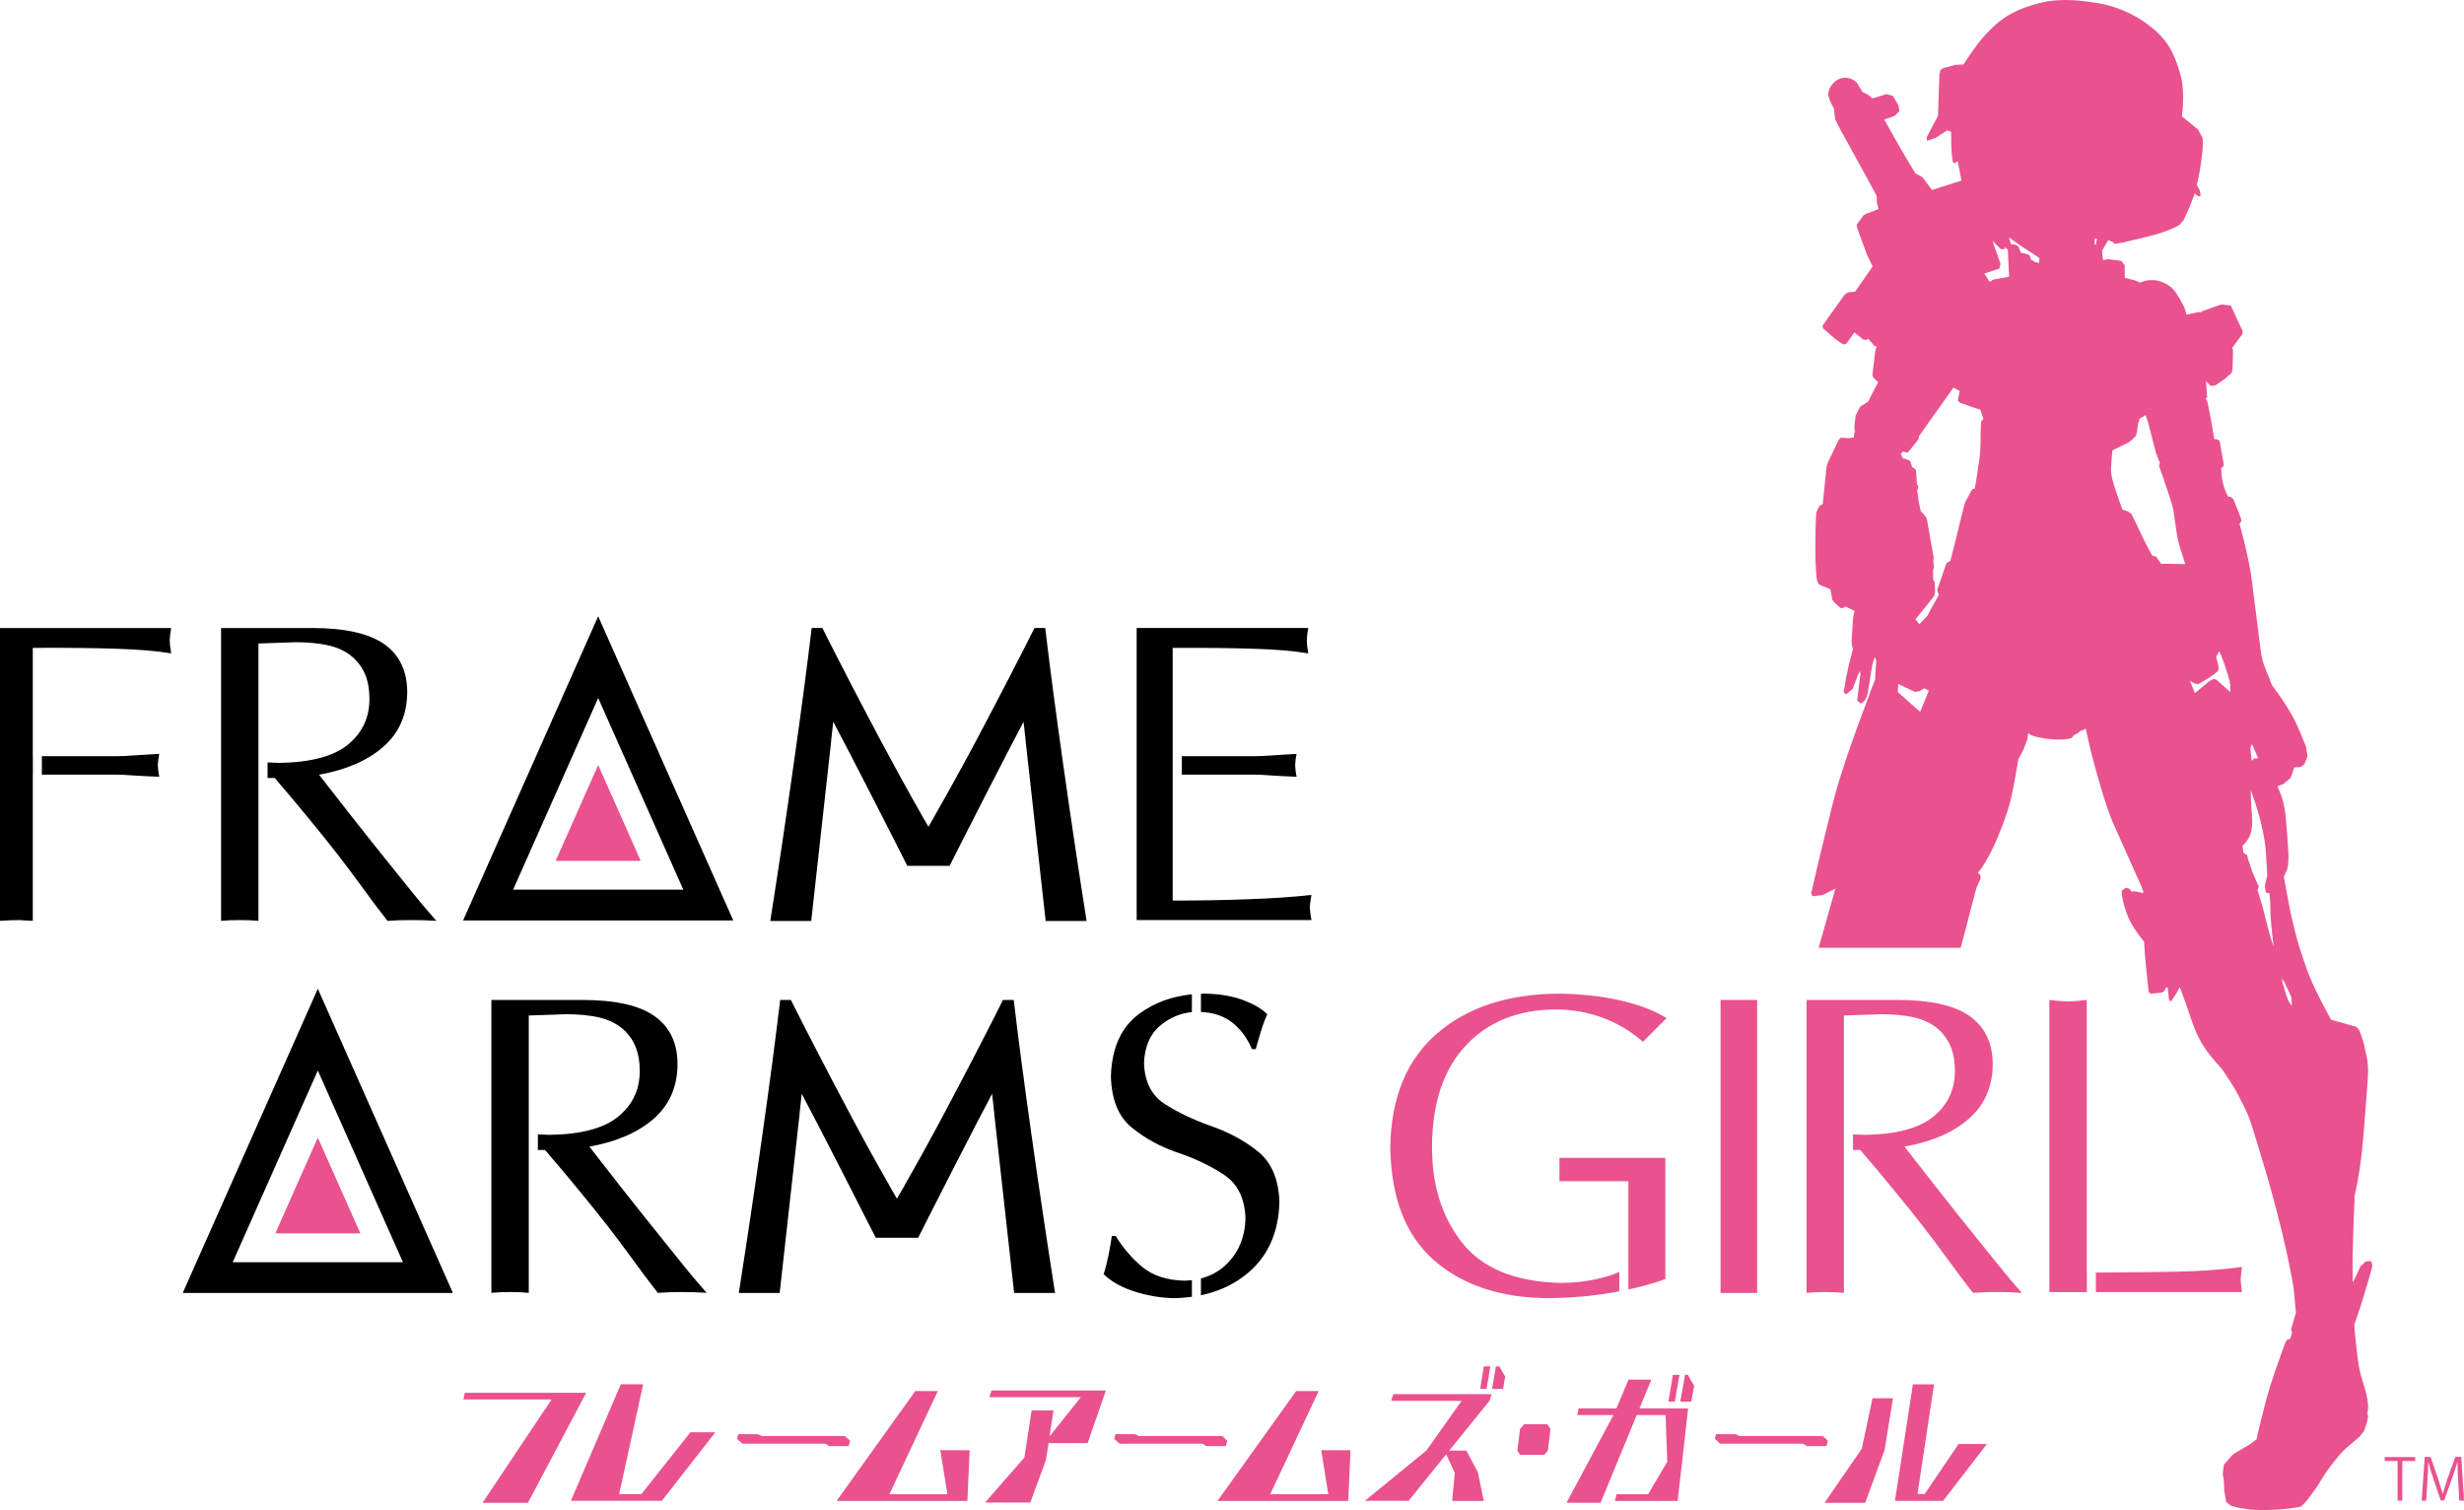 <?xml version="1.0" encoding="utf-8"?>
<!-- Generator: Adobe Illustrator 27.0.1, SVG Export Plug-In . SVG Version: 6.00 Build 0)  -->
<svg version="1.1" id="레이어_1" xmlns="http://www.w3.org/2000/svg" xmlns:xlink="http://www.w3.org/1999/xlink" x="0px"
	 y="0px" viewBox="0 0 720 441.238" enable-background="new 0 0 720 441.238" xml:space="preserve">
<path fill="#E9528E" d="M691.128,406.02c-0.521-1.748-1.265-3.757-1.767-6.343c-0.242-1.246-0.67-4.427-0.949-7.235
	c-0.335-2.958-0.465-5.376-0.465-5.376s1.562-4.427,2.66-8.054c1.135-3.683,2.474-8.24,2.604-9.152l-0.242-1.283l-1.042-0.093
	l-0.819,0.224l-1.414,1.358l-0.372,0.855l-1.097,2.399l-0.725,1.395c0,0-0.112-3.907-0.056-6.678
	c0.056-2.771,0.223-10.193,0.391-13.504c0.167-3.311,0.242-5.301,0.242-5.301s0.353-1.433,0.744-3.553
	c0.391-2.139,0.893-5.059,1.414-9.765c0.521-4.669,1.228-15.513,1.507-18.638c0.261-3.106,0.372-5.747-0.13-8.277l-0.837-3.869
	c-0.576-2.176-1.395-4.13-1.581-4.446l-0.725-0.67l-7.291-2.027c0,0-2.604-4.762-3.832-7.273c-1.246-2.511-2.399-5.059-3.255-7.44
	c-0.819-2.344-1.953-5.673-2.753-8.407c-0.744-2.697-1.99-7.701-2.548-10.919c-0.577-3.218-1.432-7.756-1.432-7.756l1.004-2.269
	c0.428-1.581,0.391-3.98,0.242-6.082c-0.149-2.139-0.391-6.082-0.725-9.356c-0.372-3.274-0.911-4.911-1.153-5.655l-1.172-2.976
	l0.279-0.297l1.265-0.391l2.139-1.767l0.521-1.209l0.632-1.935l1.972-0.167l1.023-0.855l0.893-2.232l-0.465-2.846
	c-0.446-1.079-2.288-5.934-3.832-8.705c-1.544-2.809-2.976-4.892-4.352-6.863c-1.414-1.972-1.749-2.195-1.99-2.958
	c-0.335-1.097-2.009-4.78-2.511-6.677c-0.502-1.86-0.837-5.413-1.321-9.133c-0.465-3.683-1.209-9.226-1.693-13.374
	c-0.911-7.719-3.72-17.392-3.72-17.392l0.576-0.818l-0.186-0.912l-2.176-5.487l-0.837-0.688h-0.614c0,0-0.521-0.465-1.228-2.697
	c-1.023-3.255-0.855-5.711-0.855-5.711l0.669-0.521l-0.019-1.004l-1.153-6.436l-0.893-0.484l-0.614,0.074
	c0,0-0.521-3.106-0.986-5.599c-0.428-2.493-1.079-5.543-1.153-5.711l-0.409-0.465l0.428-0.577l-0.335-4.631l1.377,1.377l1.302-0.13
	l2.883-1.972l1.953-1.748l0.242-1.153l0.149-5.264l-0.223-0.912l2.995-4.036l0.056-0.725l-3.497-7.571l-0.428-0.056l-0.837-0.037
	l-0.874-0.167l-0.763,0.019l-5.264,1.841l-0.484,0.335l-1.134,0.056l-3.144,0.707l-0.595-2.065l-1.47-2.753l-0.521-0.744
	c0,0-1.097-2.679-4.631-4.018c-3.515-1.339-6.324,0.223-6.324,0.223l-1.451-0.651l-3.051-0.781l-0.019-3.664l-0.986-1.265
	l-3.906-0.521l-1.377,0.316l-0.186-0.967l-0.167-1.786l1.786-3.087l1.507,0.595l0.335,0.484l2.307-0.354
	c0.744-0.223,5.208-1.19,9.003-2.195c3.794-0.985,6.845-2.455,7.515-2.883l1.376-1.488l1.6-3.534c0.856-2.065,1.637-4.26,1.637-4.26
	l1.19,0.874l0.576-0.316l-0.26-1.451l-0.874-1.6c0,0,0.837-3.441,1.283-6.975c0.446-3.553,0.614-5.431,0.353-6.863l-1.321-2.399
	l-4.669-3.813c0,0,0.298-1.935,0.335-5.431c0.056-3.46-0.428-6.269-1.953-10.416c-1.507-4.13-3.423-7.031-7.087-10.026
	c-3.683-2.995-8.742-5.952-15.68-7.18c-6.92-1.209-12.165-1.246-16.536-0.223c-4.352,1.023-8.947,2.66-12.704,5.785
	c-3.776,3.106-6.231,6.492-7.664,8.556c-1.376,1.898-2.548,3.776-2.548,3.776l-2.399,0.093l-1.451,0.428l-1.953,0.484l-0.912,0.558
	l-0.316,1.32c-0.037,0.242-0.13,3.404-0.223,6.473c-0.074,2.939-0.186,5.654-0.186,5.654l-3.274,6.175v1.116l2.548-0.837
	l3.423-2.233l1.153,0.428c0,0-0.056,3.051,0.093,5.469c0.167,2.474,0.428,3.627,0.54,3.72l0.558-0.111l0.707-0.484l0.688,3.478
	l0.428,2.195l-8.612,2.734l-2.827-3.776l-2.009-1.042c0,0-1.786-2.864-3.59-5.989c-2.604-4.446-5.524-9.784-5.524-9.784l2.92-1.023
	l1.507-1.395l-0.316-1.767l-1.637-2.734l-1.823-0.502l-4.092,1.265l-1.302-1.098l-1.637-0.781l-1.544-2.604
	c-0.54-0.67-3.069-2.66-5.99-0.8c-1.395,0.874-2.809,2.939-2.381,4.65c0.446,1.823,1.544,3.534,1.544,3.534l0.409,3.181
	c0.539,1.32,2.418,4.761,4.241,7.979c1.823,3.218,7.868,14.434,7.868,14.434l0.056,2.009l0.502,1.823l-3.553,1.358l-0.874,0.484
	l-1.972,2.753l0.149,0.949l2.79,7.626l0.725,1.544l1.004,2.028l-5.115,7.385l-2.158,0.241l-0.93,0.651l-6.436,9.04l0.149,0.8
	l3.59,3.125l1.153,0.8l1.265,0.818l0.874-0.353l2.269-3.218l2.586,2.102l0.874,0.111l0.595-0.334l1.841,2.158l0.651,0.018
	l-0.446,1.321l-0.837,7.18l0.409,0.837l1.284,1.116l-2.958,5.747l-2.325,1.47l-1.321,2.586l-0.223,2.028l-0.093,0.8l-0.037,1.19
	l0.205,0.297l-0.205,0.725l-0.167,1.358l-1.674,0.204l-2.065-0.149l-0.595,0.484l-3.236,6.733l-0.391,1.247l-1.116,10.9
	l-1.023,0.669l-0.855,1.786c-0.149,0.819-0.391,9.133-0.242,13.857c0.167,4.706,0.372,5.804,0.502,6.175l0.428,0.967l0.744,0.372
	l2.66,1.097l0.614,3.162l0.614,0.744l1.73,1.563l0.67,0.056l0.874-0.446l2.586,1.265l-0.279,1.06l-0.223,1.692l-0.372,6.232
	l0.074,1.135l0.335,0.818l-0.279,1.247l-1.06,4.148c-0.558,2.548-0.651,2.976-0.874,4.427l-0.521,3.013l0.762,0.577l1.86-1.562
	l1.507-3.907l0.651-1.339l0.112,0.967l-0.93,7.663l1.042,0.856c0.558-0.167,1.655-1.079,2.009-2.883
	c0.353-1.767,0.967-6.436,1.321-8.129c0.335-1.73,0.818-2.529,0.818-2.529l0.372,1.06l-0.353,5.581c0,0-1.116,2.678-3.088,8.184
	c-1.191,3.218-3.125,8.389-4.52,12.443c-1.302,3.795-3.2,9.691-4.185,13.356c-0.986,3.627-3.869,15.718-4.892,19.903
	c-0.967,4.203-1.879,7.998-1.99,8.519l0.465,0.837l2.902-0.372l1.692-0.819l2.028-1.06c0,0-3.088,11.123-4.074,14.453l-0.818,2.864
	h41.498c0,0,2.306-8.594,3.218-12.239c0.93-3.59,1.377-5.432,1.786-6.175l0.874-1.935l-0.223-1.023l-0.633-0.614
	c0,0,0.763-0.427,3.2-4.836c2.418-4.371,5.171-11.7,6.25-15.792c1.06-4.111,2.213-11.7,2.418-12.5l1.488-2.864l1.153-3.032
	l0.205-1.748c0,0,0.558,0.725,2.362,1.097c1.786,0.391,3.869,0.819,6.362,0.819s3.664-0.316,3.962-0.484l0.8-0.912l0.949-0.427
	l0.837-0.725l0.837-0.242l0.707-0.465c0,0,1.172,5.58,2.214,9.412s3.627,13.43,5.971,18.656c2.344,5.227,8.37,18.713,8.37,18.713
	l-0.074,0.242l0.372,0.539l-0.149,0.558l-1.618-0.409l-0.986-0.149l-0.614,0.167l-0.781-0.911l-0.986-0.279l-1.172,0.837v1.023
	c0.056,0.409,0.26,2.176,0.855,3.906c0.558,1.711,1.042,3.46,2.642,5.878c1.581,2.474,3.013,4.129,3.013,4.129
	s0.167,3.869,0.577,7.533c0.391,3.683,0.707,6.994,0.819,7.291l0.614,0.391l3.292-0.391l0.595-0.427l0.54-1.06l0.446,0.093
	l0.391,3.497l0.577,0.577l1.823-2.809l0.744-1.432c0,0,0.465,1.079,2.176,5.952c1.656,4.873,2.586,7.943,4.892,11.477
	c2.307,3.571,4.65,5.561,5.748,7.217c1.098,1.655,3.33,4.929,4.39,7.142c1.098,2.214,2.474,4.539,3.553,7.794
	c1.097,3.237,2.976,9.747,4.408,14.415c1.451,4.669,4.613,16.778,5.952,22.972c1.321,6.157,2.176,10.268,2.362,13.076
	c0.205,2.79,0.465,5.115,0.465,5.115l-1.377,4.65l0.056,0.651l0.223,0.297l-0.576,2.046l-0.763,0.111l-0.558,0.744
	c-0.149,0.261-3.422,9.3-4.631,13.244c-1.19,3.98-2.046,7.589-2.716,10.156c-0.651,2.604-1.172,5.115-1.172,5.115l-2.027,1.47
	l-4.818,2.846l-2.697,3.069l-0.335,2.679l0.335,2.028l0.112,2.827l0.558,3.349l1.172,0.949c0.651,0.391,2.455,0.8,5.301,1.19
	c2.827,0.372,6.12,0.223,9.226,0.037c3.069-0.204,5.803-0.725,6.213-0.874l1.618-1.655l2.958-3.999
	c1.06-1.618,2.344-3.962,3.999-6.101c1.618-2.158,3.143-3.999,4.52-5.227l3.962-3.404l1.302-1.6l0.855-2.511l0.372-1.953
	l-0.242-0.465l0.242-2.213C691.983,409.889,691.611,407.768,691.128,406.02 M561.071,207.996l-6.529-5.785l0.13-2.344l4.855,2.269
	l1.302-0.13l1.432-0.893l1.358,0.707L561.071,207.996z M579.04,122.935l-0.186,0.595v0.316c0,0-0.093,0.707-0.093,2.567
	c0,1.86-0.019,4.836-0.298,7.235c-0.186,1.302-0.558,3.85-0.874,5.897c-0.298,1.748-0.558,3.274-0.558,3.274l-0.595,0.074
	l-0.316,0.391l-1.767,3.237l-0.316,0.819c-0.186,0.521-1.767,7.235-2.604,10.584c-0.837,3.329-1.507,5.934-1.507,5.934l-1.153,0.688
	l-2.734,7.887l0.502,1.377l-1.879,3.367l-1.432,2.697l-2.381,2.493l-1.134-1.414l5.487-6.826l0.26-1.098l-0.149-3.032l-0.409-0.595
	l-0.037-2.901l0.261-0.744l-0.223-2.046l0.13-0.781c-0.019-0.409-0.781-4.297-1.153-6.566c-0.353-2.213-0.893-4.725-0.893-4.911
	l-0.614-0.93l-1.116-1.135l-0.632-3.013l-0.428-3.292l0.316-0.521v-0.781l-0.353-0.112l-0.279-4.185l-0.409-0.614l-0.763-0.353
	l-0.409-1.563l-0.465-0.465l-1.451-0.521l-0.372-0.018l-0.577-1.34l0.54-0.669l1.395,0.316l0.558-0.558l2.623-3.274l0.205-1.005
	l10.063-14.174l1.841,0.986l-0.595,2.827l0.725,0.651l5.58,1.935l0.298,0.037l0.93,2.753L579.04,122.935 M582.481,81.679
	l-1.098,0.688l-0.26-0.446l-1.302-1.991l4.408-1.451l0.335-1.413l-1.749-4.929l-0.576-1.73l2.381,2.363l1.004,0.093l0.205-0.595
	l0.874,0.651l0.372,7.943L582.481,81.679 M595.855,76.861l-0.707-0.205l-0.558-0.056l-0.335-0.335l-0.8-0.446l-0.409-1.247
	l-0.614-0.316l-1.916-0.409l-0.744-1.86l-0.781-0.465l-1.432-0.223l-0.502-1.953c0,0,3.088,2.325,4.873,3.423
	c1.786,1.116,3.999,2.623,3.999,2.623L595.855,76.861z M612.447,71.411l-0.372,0.093l0.056-1.86l0.577,0.149L612.447,71.411z
	 M631.457,164.713l-1.451-2.102l-1.116-0.242c0,0-1.339-2.455-2.697-5.171c-1.544-3.218-3.143-6.733-3.404-7.087l-1.134-0.744
	l-1.47-0.446c0,0-1.06-2.921-1.916-5.487c-0.577-1.73-1.004-3.255-1.153-3.943c-0.372-1.749-0.261-2.809-0.186-3.888l0.316-4.018
	l4.65-2.251l1.042-0.8l1.172-1.153l0.298-1.042l0.335-2.381l0.446-1.618l1.767-1.06c0,0,0.744,1.86,1.562,5.376l1.377,5.301
	c0.595,1.86,1.265,3.33,1.265,3.33l-0.279,0.8c0.093,0.261,0.912,2.697,1.618,4.688c0.688,2.046,2.195,6.287,2.604,8.389
	c0.353,2.12,0.893,7.143,1.507,9.43c0.633,2.269,1.972,6.213,1.972,6.213L631.457,164.713z M651.75,202.249l-4.018-3.59
	l-0.874-0.298l-1.023,0.521l-0.707,0.502l-3.776,3.162l-1.414-3.609l1.358,0.8l1.097,0.167l3.199-1.897l2.511-1.879l0.26-0.893
	l-0.763-3.348l0.893-1.637c0,0,1.098,2.418,1.786,4.706c0.558,1.86,1.191,3.367,1.377,4.929L651.75,202.249 M658.055,217.39
	l1.786,4.111l-0.279,0.111l-0.837-0.019l-0.781,0.707l-0.372-3.72L658.055,217.39 M662.445,270.104
	c-0.651-2.548-1.153-4.78-1.637-6.212l-1.153-3.832l0.409-1.005l-0.409-0.8l-0.893-2.102l-0.744-1.73l-0.595-1.879l-0.539-1.488
	l-0.242-1.172l-0.856-0.54l-0.26-0.26l-0.242-1.991c0,0,1.879-1.488,2.492-3.999c0.595-2.493,0.261-4.873,0.093-7.273
	s-0.186-4.985-0.186-4.985s1.711,4.501,2.846,8.965c1.097,4.501,1.451,6.957,1.637,10.008c0.205,3.032,0.335,5.989,0.335,5.989
	l-0.707,3.013l0.298,1.99l1.042,0.186c0,0,0.316,2.586,0.297,4.501c-0.018,1.953,0.112,3.385,0.298,5.338
	c0.298,3.088,0.651,5.822,0.651,5.822S663.58,274.569,662.445,270.104 M669.439,293.671c0,0-0.8-1.042-1.414-2.976l-1.06-3.59
	l-0.205-1.209l0.819,1.191c0.837,1.711,1.953,4.203,1.953,4.203l0.186,2.269L669.439,293.671z"/>
<polygon fill="#E9528E" points="171.296,406.965 135.806,406.965 135.415,408.918 161.177,408.918 140.996,439.125 154.258,439.125 
	"/>
<polygon fill="#E9528E" points="452.142,416.155 445.352,416.155 444.162,417.569 443.381,423.931 444.181,425.103 451.212,425.103 
	452.29,423.931 453.072,417.569 "/>
<polygon fill="#E9528E" points="243.756,419.608 242.974,419.608 222.625,419.608 221.397,419.05 215.724,419.05 215.371,420.408 
	216.933,421.84 220.04,421.84 220.616,421.84 241.151,421.84 242.249,422.528 247.978,422.528 248.387,420.966 246.899,419.608 "/>
<polygon fill="#E9528E" points="332.836,419.608 331.609,419.05 325.936,419.05 325.582,420.408 327.145,421.84 330.232,421.84 
	330.828,421.84 351.381,421.84 352.46,422.528 358.189,422.528 358.598,420.966 357.129,419.608 "/>
<polygon fill="#E9528E" points="529.48,419.608 528.699,419.608 508.349,419.608 507.122,419.05 501.449,419.05 501.095,420.408 
	502.658,421.84 505.764,421.84 506.341,421.84 526.894,421.84 527.973,422.528 533.702,422.528 534.111,420.966 532.623,419.608 "/>
<polygon fill="#E9528E" points="201.759,418.499 187.418,436.561 180.926,436.561 187.938,404.493 181.41,404.493 166.808,438.533 
	193.407,438.533 209.032,418.499 "/>
<polygon fill="#E9528E" points="323.146,406.294 323.052,406.294 289.738,406.294 289.106,408.247 315.835,408.247 306.684,419.705 
	307.837,412.135 301.438,412.135 299.336,425.88 287.841,439.031 301.066,439.031 305.642,426.55 306.405,421.677 317.807,421.677 
	"/>
<polygon fill="#E9528E" points="386.068,423.732 388.133,436.604 371.169,436.604 385.324,406.471 378.739,406.471 355.749,438.575 
	393.973,438.575 394.624,423.769 "/>
<polygon fill="#E9528E" points="274.772,423.732 276.837,436.604 259.892,436.604 274.028,406.471 267.444,406.471 244.453,438.575 
	282.678,438.575 283.347,423.769 "/>
<polygon fill="#E9528E" points="424.332,438.571 425.094,430.35 422.583,424.937 411.609,438.534 398.83,438.534 416.798,423.84 
	427.085,409.331 406.512,409.331 407.145,407.36 435.864,407.36 435.232,409.331 423.476,423.858 428.48,423.858 431.846,430.201 
	433.576,438.571 "/>
<polygon fill="#E9528E" points="432.507,405.838 433.586,399.254 435.501,399.254 434.385,405.838 "/>
<polygon fill="#E9528E" points="437.111,399.262 435.994,405.847 439.212,405.847 439.826,402.22 438.133,399.262 "/>
<polygon fill="#E9528E" points="479.063,411.524 482.541,403.116 475.882,403.116 472.31,411.524 461.299,411.524 460.89,413.477 
	471.455,413.477 457.746,439.109 467.698,439.109 478.263,413.477 486.707,413.477 487.191,427.13 481.574,436.617 472.385,436.617 
	471.883,438.57 490.223,438.57 491.488,427.502 493.274,411.524 "/>
<polygon fill="#E9528E" points="487.509,409.544 488.848,401.714 490.764,401.714 489.388,409.544 "/>
<polygon fill="#E9528E" points="492.386,401.715 490.991,409.547 494.209,409.547 495.046,404.933 493.186,401.715 "/>
<polygon fill="#E9528E" points="547.162,408.562 544.018,423.332 533.137,439.124 545.023,439.124 550.696,423.667 553.133,408.562 
	"/>
<polygon fill="#E9528E" points="572.303,421.933 562.407,436.553 560.305,436.553 565.141,404.504 558.966,404.504 553.72,438.543 
	567.782,438.543 580.599,421.933 "/>
<path d="M124.441,265.534c-1.228-1.432-2.976-3.571-5.264-6.399c-2.307-2.864-5.543-6.901-9.728-12.109
	c-4.185-5.226-9.579-12.127-16.22-20.665c7.905-1.413,14.136-4.111,18.731-8.11c4.594-3.999,6.938-9.244,7.031-15.773
	c0.037-6.287-2.176-11.012-6.622-14.192c-4.464-3.181-11.514-4.78-21.168-4.78H64.602v85.563l2.716-0.186l2.679-0.037l2.716,0.037
	l2.809,0.186v-81.043c4.036-0.13,6.789-0.204,8.24-0.279l2.362-0.093c3.869-0.019,7.31,0.316,10.305,1.042
	c2.976,0.744,5.431,2.065,7.347,3.999c1.395,1.395,2.437,3.013,3.144,4.911c0.67,1.86,1.023,3.999,1.023,6.361
	c0.093,5.506-1.972,10.026-6.157,13.523c-4.185,3.478-10.919,5.283-20.2,5.431l-3.404-0.149v4.557h2.102
	c3.776,4.39,7.105,8.371,10.063,11.979c2.957,3.571,5.673,6.975,8.128,10.118c2.455,3.181,4.873,6.38,7.217,9.617
	c2.307,3.218,4.836,6.567,7.533,10.026l3.683-0.186l3.497-0.037l3.423,0.037l3.683,0.186L124.441,265.534"/>
<path d="M214.264,268.946h-78.942l39.471-88.875L214.264,268.946z M174.793,203.954l-24.851,55.988h49.72L174.793,203.954z"/>
<polygon fill="#E9528E" points="174.793,223.537 162.368,251.531 187.219,251.531 "/>
<path d="M310.538,222.391c-2.102-14.88-3.813-27.864-5.115-38.894h-3.144c-4.929,9.858-10.621,20.795-17.001,32.849
	c-4.036,7.57-7.98,14.713-11.849,21.484h0.019l-1.618,2.827l-0.539,0.93l-0.521-0.93l-1.637-2.827h0.019
	c-3.869-6.771-7.794-13.914-11.83-21.484c-6.399-12.053-12.072-22.99-17.02-32.849h-3.125c-1.321,11.03-3.013,24.013-5.134,38.894
	c-2.102,14.918-4.408,30.487-6.957,46.707h11.96l5.822-52.454l-0.019-0.056l0.632-5.711c3.962,7.366,18.898,36.607,21.614,42.075
	l-0.019,0.037h0.037h12.37h0.037l-0.019-0.019c2.716-5.487,17.633-34.709,21.595-42.056l0.633,5.692l-0.019,0.037l5.841,52.454
	h11.96C314.946,252.878,312.64,237.309,310.538,222.391"/>
<path d="M382.716,265.153l0.186-1.748l0.316-1.916c-5.245,0.614-11.421,1.005-18.47,1.265c-7.031,0.261-14.397,0.391-22.079,0.391
	v-73.827c9.859-0.056,17.875,0.037,24.088,0.261c6.194,0.186,11.384,0.632,15.532,1.339l-0.316-2.065l-0.112-1.674l0.112-1.711
	l0.316-1.971h-50.148v85.34h51.078l-0.316-1.991L382.716,265.153"/>
<path d="M366.85,226.351c0.949,0,2.437,0.075,4.427,0.224c1.972,0.149,4.501,0.26,7.589,0.391l-0.279-1.693l-0.13-1.655l0.13-1.711
	l0.279-1.618c-2.939,0.167-5.357,0.297-7.291,0.447c-1.935,0.149-3.609,0.223-5.004,0.223h-21.223v5.394H366.85z"/>
<path d="M34.28,226.351c0.986,0,2.492,0.075,4.52,0.224c2.009,0.149,4.594,0.26,7.738,0.391l-0.279-1.693l-0.149-1.655l0.149-1.711
	l0.279-1.618c-2.976,0.167-5.487,0.297-7.459,0.447c-1.972,0.149-3.664,0.223-5.097,0.223H12.238v5.394H34.28z"/>
<path d="M34.17,189.568c6.324,0.205,11.625,0.633,15.848,1.34l-0.298-2.046l-0.13-1.693l0.13-1.711l0.298-1.953H0v85.564
	l3.311-0.186l3.181-0.037l-0.298,0.037l3.385,0.186v-42.707h0.019v-5.413H9.579v-31.64C19.642,189.252,27.845,189.345,34.17,189.568
	"/>
<path d="M203.429,374.231c-1.228-1.432-2.995-3.571-5.264-6.417c-2.307-2.846-5.543-6.883-9.728-12.109
	c-4.185-5.227-9.579-12.109-16.22-20.666c7.905-1.413,14.136-4.092,18.731-8.091c4.594-3.999,6.938-9.244,7.031-15.773
	c0.037-6.287-2.176-11.012-6.64-14.211c-4.446-3.181-11.495-4.78-21.149-4.78H143.59v85.582l2.716-0.186l2.66-0.056l2.734,0.056
	l2.809,0.186v-81.043c4.036-0.13,6.789-0.223,8.24-0.279l2.344-0.093c3.888-0.019,7.329,0.297,10.323,1.023
	c2.976,0.763,5.431,2.083,7.347,3.999c1.395,1.414,2.437,3.032,3.125,4.929c0.688,1.86,1.042,3.98,1.042,6.361
	c0.093,5.506-1.972,10.026-6.157,13.504c-4.204,3.497-10.919,5.301-20.2,5.431l-3.404-0.149v4.576h2.102
	c3.776,4.371,7.105,8.371,10.063,11.979c2.957,3.571,5.673,6.975,8.128,10.118c2.455,3.181,4.873,6.362,7.217,9.598
	c2.307,3.236,4.836,6.585,7.533,10.044l3.683-0.186l3.497-0.056l3.423,0.056l3.683,0.186L203.429,374.231"/>
<path d="M132.341,377.79H53.399l39.471-88.875L132.341,377.79z M92.87,312.798l-24.869,56.007h49.738L92.87,312.798z"/>
<polygon fill="#E9528E" points="92.87,332.398 80.445,360.392 105.295,360.392 "/>
<path d="M301.338,331.091c-2.102-14.899-3.813-27.864-5.115-38.912h-3.143c-4.929,9.858-10.621,20.814-17.001,32.849
	c-4.036,7.589-7.98,14.732-11.849,21.484l0.019,0.019l-1.637,2.809l-0.521,0.93l-0.521-0.93l-1.637-2.809l0.019-0.019
	c-3.869-6.752-7.812-13.895-11.83-21.484c-6.399-12.035-12.072-22.99-17.02-32.849h-3.125c-1.321,11.049-3.013,24.013-5.134,38.912
	c-2.102,14.9-4.408,30.468-6.957,46.707h11.942l5.841-52.473l-0.019-0.037l0.614-5.711c3.962,7.366,18.898,36.607,21.633,42.075
	l-0.019,0.019h0.019l0.019,0.019v-0.019h12.351l0.019,0.019v-0.019h0.019v-0.019c2.716-5.468,17.633-34.69,21.595-42.056
	l0.633,5.711l-0.019,0.018l5.822,52.473h11.96C305.746,361.559,303.44,345.99,301.338,331.091"/>
<path d="M359.739,298.539c2.586,1.916,4.613,4.558,6.082,7.999h1.116c0.372-1.358,0.837-2.995,1.451-4.966
	c0.577-1.972,1.228-3.683,1.916-5.208c-1.507-1.544-3.832-2.921-6.975-4.111c-3.162-1.19-6.826-1.823-11.049-1.916l-1.358,0.037
	v5.32C354.363,295.842,357.339,296.773,359.739,298.539"/>
<path d="M346.205,374.213c-5.19-0.111-9.319-1.45-12.407-3.999c-3.088-2.585-5.673-5.599-7.775-9.059h-1.153
	c-0.186,1.488-0.502,3.274-0.911,5.413c-0.428,2.102-0.911,4.055-1.469,5.747c2.306,2.232,5.357,3.906,9.244,5.134
	c3.888,1.19,7.664,1.823,11.346,1.86c1.804-0.019,3.516-0.167,5.208-0.391v-4.855L346.205,374.213"/>
<path d="M367.585,336.466c-3.943-3.181-8.519-5.636-13.653-7.421c-5.152-1.823-9.654-3.943-13.541-6.436
	c-3.888-2.493-5.915-6.492-6.101-11.979c0.186-4.929,1.841-8.668,5.022-11.198c2.678-2.139,5.673-3.385,8.966-3.701v-5.19
	c-5.785,0.558-10.881,2.418-15.253,5.581c-5.338,3.869-8.147,9.97-8.408,18.321c0.167,6.882,2.214,11.886,6.12,15.048
	c3.906,3.181,8.407,5.617,13.467,7.329c5.115,1.711,9.598,3.888,13.504,6.473c3.906,2.604,5.989,6.771,6.231,12.593
	c-0.093,5.227-1.786,9.58-5.041,13.002c-2.195,2.325-4.873,3.869-7.98,4.669v4.911c5.431-1.135,10.1-3.367,14.044-6.771
	c5.729-4.985,8.687-11.83,8.891-20.591C373.611,344.501,371.509,339.609,367.585,336.466"/>
<path fill="#E9528E" d="M587.724,374.231c-1.209-1.432-2.976-3.571-5.264-6.417c-2.307-2.846-5.524-6.883-9.728-12.109
	c-4.185-5.227-9.579-12.109-16.22-20.666c7.905-1.413,14.155-4.092,18.731-8.091c4.613-3.999,6.938-9.244,7.05-15.773
	c0.019-6.287-2.195-11.012-6.64-14.211c-4.464-3.181-11.514-4.78-21.168-4.78h-26.599v85.582l2.734-0.186l2.66-0.056l2.716,0.056
	l2.809,0.186v-81.043c4.036-0.13,6.789-0.223,8.24-0.279l2.362-0.093c3.888-0.019,7.31,0.297,10.305,1.023
	c2.995,0.763,5.45,2.083,7.347,3.999c1.395,1.414,2.437,3.032,3.144,4.929c0.67,1.86,1.023,3.98,1.023,6.361
	c0.093,5.506-1.953,10.026-6.157,13.504c-4.185,3.497-10.919,5.301-20.2,5.431l-3.404-0.149v4.576h2.121
	c3.757,4.371,7.105,8.371,10.044,11.979c2.957,3.571,5.673,6.975,8.128,10.118c2.474,3.181,4.874,6.362,7.217,9.598
	c2.325,3.236,4.836,6.585,7.533,10.044l3.683-0.186l3.497-0.056l3.441,0.056l3.664,0.186L587.724,374.231"/>
<rect x="502.756" y="292.179" fill="#E9528E" width="10.695" height="85.619"/>
<path fill="#E9528E" d="M473.568,292.345c-5.599-1.283-11.625-1.934-18.08-2.008c-14.806,0.093-26.636,3.943-35.528,11.607
	c-8.891,7.645-13.467,18.712-13.709,33.221c0.205,14.825,4.483,25.837,12.872,33.166c8.37,7.273,19.568,10.956,33.612,10.993
	c6.436-0.093,12.648-0.632,18.545-1.656l1.897-0.372v-5.636c-1.934,0.837-4.092,1.525-6.473,2.046
	c-3.441,0.762-6.975,1.153-10.621,1.153c-13.318-0.297-22.935-4.241-28.887-11.811c-5.952-7.589-8.872-17.094-8.742-28.478
	c0.13-12.574,3.478-22.284,9.951-29.166c6.492-6.901,15.215-10.379,26.208-10.454c5.19,0,10.23,0.986,15.085,2.976
	c3.72,1.525,7.18,3.683,10.379,6.473l6.901-6.901C483.556,295.34,479.092,293.611,473.568,292.345"/>
<path fill="#E9528E" d="M486.41,338.32h-10.491l-0.093-0.018h-0.13v0.018h-2.511h-17.503v6.827h17.503h2.511h0.13v31.64
	c4.036-0.874,7.663-1.879,10.807-3.051v-35.434L486.41,338.32"/>
<polygon fill="#E9528E" points="609.759,371.834 609.759,292.186 607.025,292.464 604.234,292.632 601.556,292.464 598.84,292.186 
	598.84,377.544 609.796,377.544 609.796,371.834 "/>
<path fill="#E9528E" d="M654.871,375.594l-0.13-1.6l0.13-1.841l0.26-1.971c-3.571,0.539-8.24,0.93-13.969,1.228
	c-5.171,0.26-19.94,0.391-28.738,0.427v5.692h42.707L654.871,375.594"/>
<polygon fill="#E9528E" points="705.741,426.911 701.965,426.911 701.965,438.48 700.588,438.48 700.588,426.911 696.831,426.911 
	696.831,425.739 705.741,425.739 "/>
<path fill="#E9528E" d="M720,438.48h-1.377l-0.316-5.747c-0.093-1.823-0.242-4.185-0.223-5.487h-0.037
	c-0.409,1.432-0.93,3.013-1.562,4.78l-2.288,6.399h-1.004l-2.12-6.269c-0.632-1.823-1.116-3.441-1.469-4.91h-0.056
	c-0.018,1.543-0.13,3.664-0.242,5.617l-0.353,5.617h-1.321l0.893-12.778h1.711l2.232,6.492l1.302,4.278h0.037l1.321-4.278
	l2.325-6.492h1.748L720,438.48z"/>
</svg>
